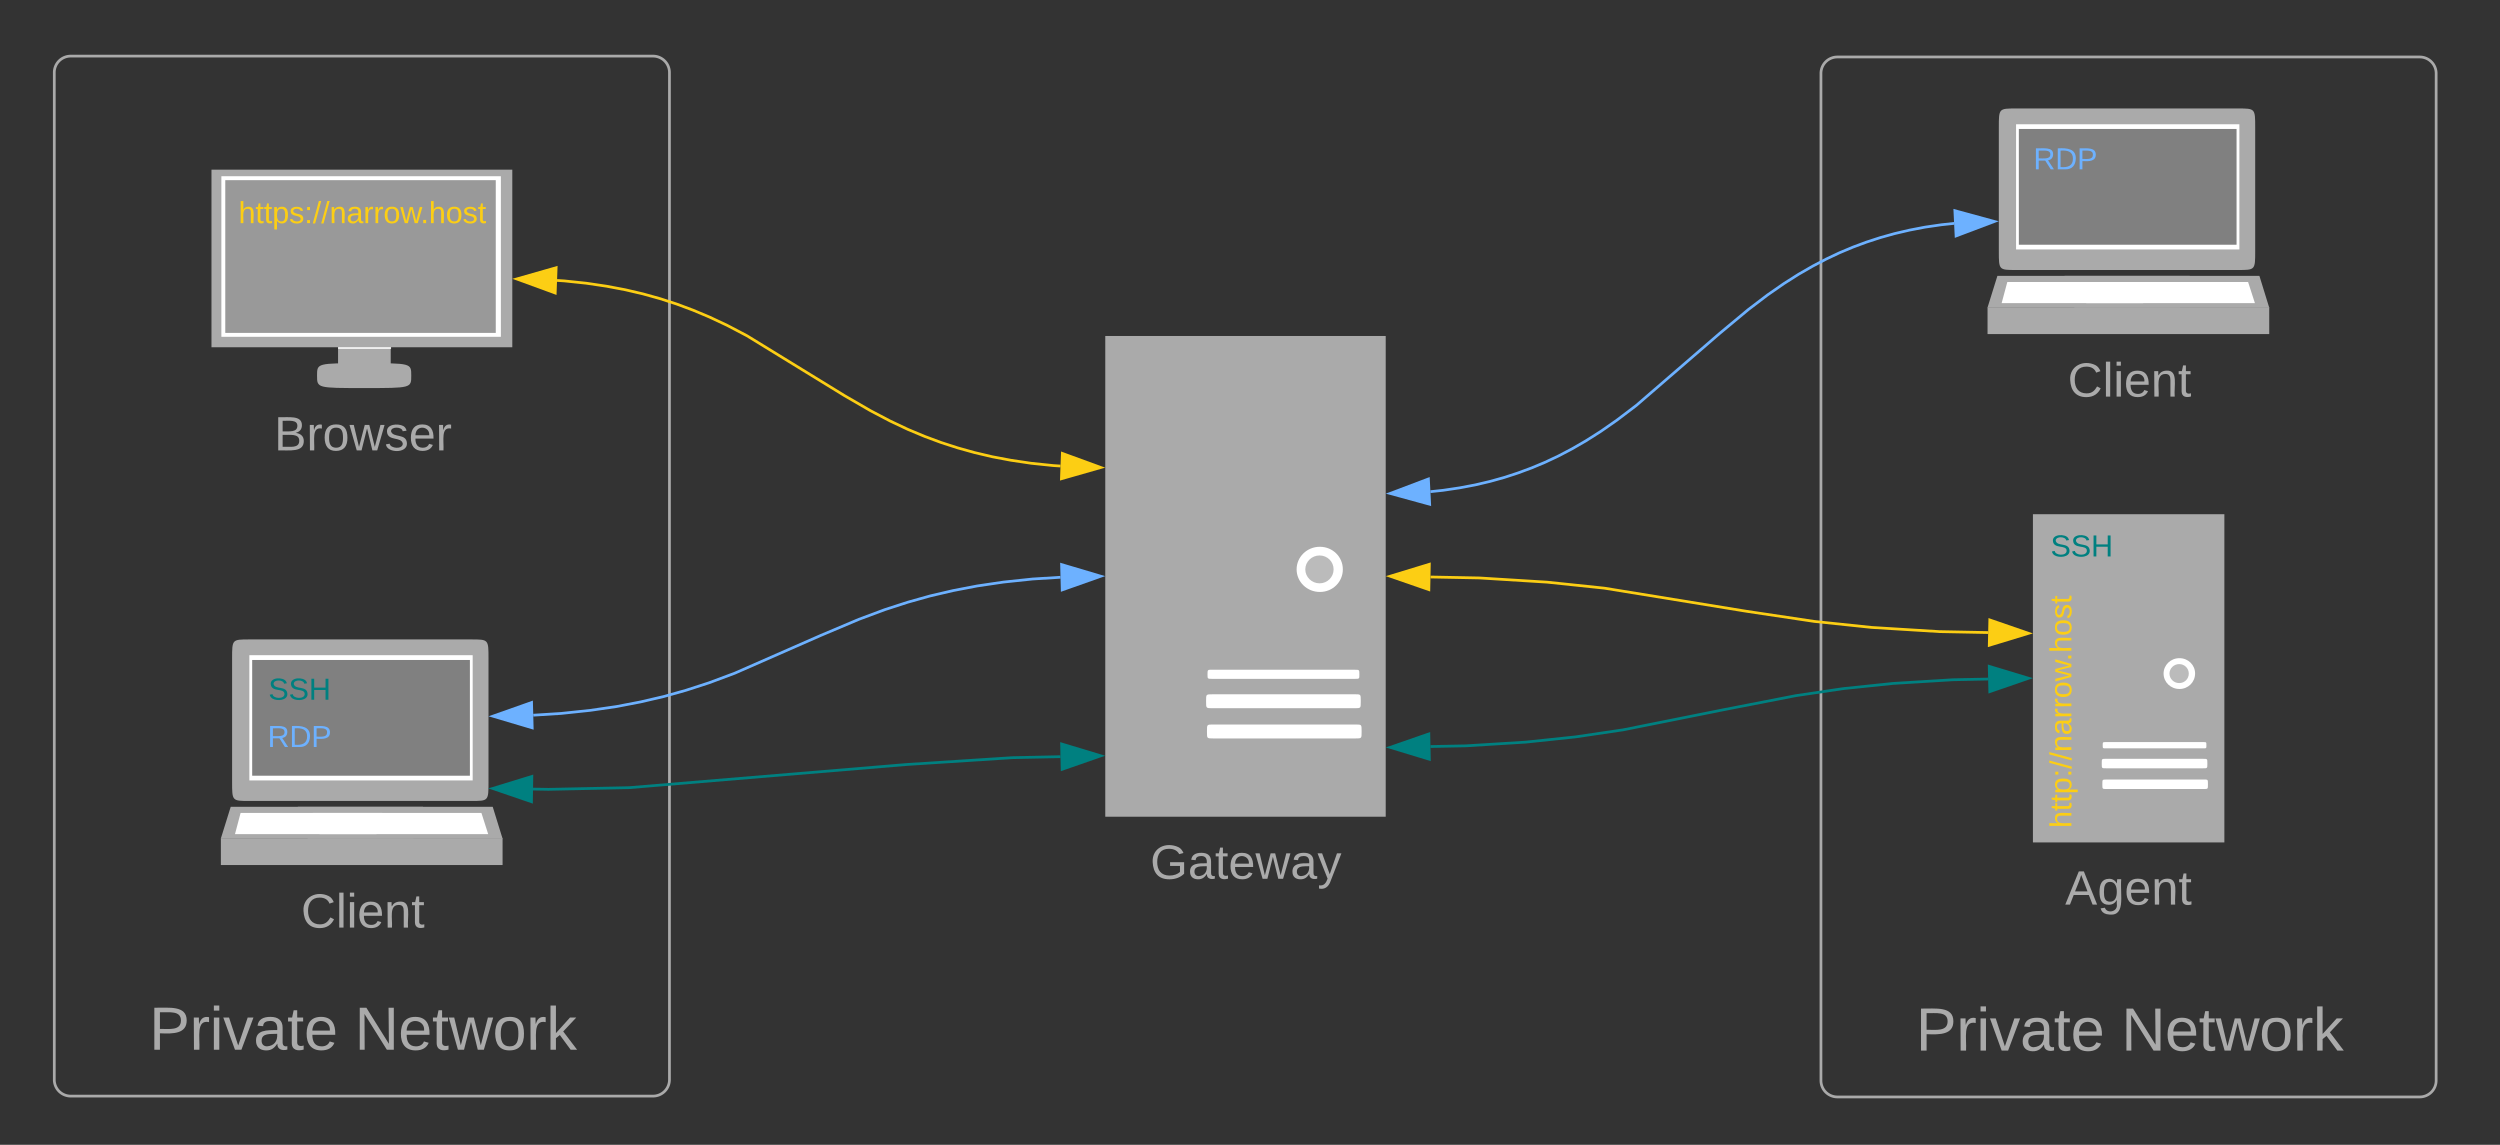 <svg xmlns="http://www.w3.org/2000/svg" xmlns:xlink="http://www.w3.org/1999/xlink" xmlns:lucid="lucid" width="915" height="419"><rect width="100%" height="100%" fill="#333333" stroke="none"/><g transform="translate(-298 -178)" lucid:page-tab-id="0_0"><path d="M964.47 204.86a6 6 0 0 1 6-6h213.16a6 6 0 0 1 6 6v368.62a6 6 0 0 1-6 6H970.47a6 6 0 0 1-6-6z" stroke="#aaa" fill-opacity="0"/><use xlink:href="#a" transform="matrix(1,0,0,1,976.472,210.858) translate(22.759 351.66)"/><use xlink:href="#b" transform="matrix(1,0,0,1,976.472,210.858) translate(97.944 351.66)"/><path d="M1035.87 217.7h81.23c6.3 0 6.3 0 6.3 6.93v45.25c0 6.94 0 6.94-6.3 6.94h-81.23c-6.3 0-6.3 0-6.3-6.94v-45.25c0-6.93 0-6.93 6.3-6.93z" fill="#aaa"/><path d="M1035.87 223.48h81.74v45.82h-81.73v-45.82z" fill="#fff"/><path d="M1036.9 225.2h79.68v42.37h-79.68V225.2z" fill="gray"/><path d="M1025.44 290.44h103.1v9.83h-103.1v-9.83z" fill="#aaa"/><path d="M1053.62 278.96h71.32l3.6 11.65h-71.3l-3.62-11.64z" fill="#aaa"/><path d="M1099.45 278.96h-70.4l-3.6 11.56h70.38l3.62-11.56z" fill="#aaa"/><path d="M1059.1 281.2h61.7l2.5 7.75h-61.73l-2.48-7.76z" fill="#fff"/><path d="M1084.48 281.2h-51.8l-2.08 7.75h51.82l2.06-7.76z" fill="#fff"/><use xlink:href="#c" transform="matrix(1,0,0,1,995.444,300.267) translate(59.358 22.889)"/><path d="M317.87 204.54a6 6 0 0 1 6-6h213.15a6 6 0 0 1 6 6v368.63a6 6 0 0 1-6 6H323.87a6 6 0 0 1-6-6z" stroke="#aaa" fill-opacity="0"/><use xlink:href="#a" transform="matrix(1,0,0,1,329.867,210.544) translate(22.759 351.66)"/><use xlink:href="#b" transform="matrix(1,0,0,1,329.867,210.544) translate(97.944 351.66)"/><path d="M375.38 240.1H485.5v65H375.4v-65z" fill="#aaa"/><path d="M421.75 304.62H441v11.34h-19.27v-11.34z" fill="#aaa"/><path d="M379 242.5h102.32v58.77h-102.3V242.5z" fill="#fff"/><path d="M380.45 243.94h99v55.9h-99v-55.9z" fill="#999"/><path d="M421.75 305.1h19.38v.56h-19.38v-.56z" fill="#fff"/><path d="M431.22 310.93h.1c17.2 0 17.2 0 17.2 4.55s0 4.55-17.2 4.55h-.1c-17.18 0-17.18 0-17.18-4.55s0-4.55 17.18-4.55z" fill="#aaa"/><use xlink:href="#d" transform="matrix(1,0,0,1,345.38,319.954) translate(52.981 22.889)"/><path d="M389.26 412.03h81.23c6.3 0 6.3 0 6.3 6.94v45.25c0 6.93 0 6.93-6.3 6.93h-81.24c-6.3 0-6.3 0-6.3-6.93v-45.25c0-6.94 0-6.94 6.3-6.94z" fill="#aaa"/><path d="M389.26 417.8H471v45.84h-81.74V417.8z" fill="#fff"/><path d="M390.3 419.55h79.68v42.36H390.3v-42.35z" fill="gray"/><path d="M378.84 484.78h103.1v9.82h-103.1v-9.82z" fill="#aaa"/><path d="M407.02 473.3h71.32l3.6 11.64h-71.3L407 473.3z" fill="#aaa"/><path d="M452.84 473.3h-70.4l-3.6 11.56h70.4l3.6-11.56z" fill="#aaa"/><path d="M412.5 475.53h61.7l2.48 7.76h-61.72l-2.47-7.77z" fill="#fff"/><path d="M437.88 475.53h-51.82L384 483.3h51.8l2.08-7.77z" fill="#fff"/><use xlink:href="#c" transform="matrix(1,0,0,1,348.839,494.604) translate(59.358 22.889)"/><path d="M393.13 422.87h28.62v17.32h-28.62z" fill="none"/><use xlink:href="#e" transform="matrix(1,0,0,1,393.129,422.874) translate(3.096 11.222)"/><path d="M393.13 440.2h28.62v17.3h-28.62z" fill="none"/><use xlink:href="#f" transform="matrix(1,0,0,1,393.129,440.192) translate(2.802 11.222)"/><path d="M416.13 248.45h28.63v17.3h-28.63z" fill="none"/><use xlink:href="#g" transform="matrix(1,0,0,1,416.133,248.447) translate(-30.824 11.222)"/><path d="M1042.05 366.2h70.07v120.13h-70.07V366.2z" fill="#aaa"/><path d="M1068.8 449.6h35.62c1.12 0 1.12 0 1.12 1.2 0 1.1 0 1.1-1.12 1.1h-35.63c-1.2 0-1.2 0-1.2-1.1 0-1.2 0-1.2 1.2-1.2zM1068.86 455.73h35.5c1.53 0 1.53 0 1.53 1.56v.35c0 1.56 0 1.56-1.55 1.56h-35.5c-1.6 0-1.6 0-1.6-1.55v-.36c0-1.57 0-1.57 1.6-1.57zM1069 463.3h35.56c1.54 0 1.54 0 1.54 1.55v.36c0 1.57 0 1.57-1.54 1.57H1069c-1.54 0-1.54 0-1.54-1.56v-.35c0-1.56 0-1.56 1.54-1.56zM1101.4 424.53c0 3.12-2.5 5.64-5.73 5.64-3.22 0-5.8-2.52-5.8-5.64 0-3.12 2.58-5.64 5.8-5.64 3.22 0 5.74 2.5 5.74 5.63z" fill="#fff"/><path d="M1099.1 424.53c0 1.92-1.54 3.48-3.5 3.48s-3.57-1.55-3.57-3.47c0-1.92 1.6-3.48 3.57-3.48 1.96 0 3.5 1.56 3.5 3.48z" fill="#bbb"/><use xlink:href="#h" transform="matrix(1,0,0,1,1012.05,486.206) translate(41.79 22.889)"/><path d="M1045.4 489.5V387.76h16.65V489.5z" fill="none"/><use xlink:href="#i" transform="matrix(6.123233995736766e-17,-1,1,6.123233995736766e-17,1045.403,489.492) translate(8.454 10.722)"/><path d="M1045.4 370.45h28.63v17.32h-28.63z" fill="none"/><use xlink:href="#e" transform="matrix(1,0,0,1,1045.403,370.454) translate(3.096 11.222)"/><path d="M1039.4 228.76h28.64v17.32h-28.63z" fill="none"/><use xlink:href="#f" transform="matrix(1,0,0,1,1039.415,228.76) translate(2.802 11.222)"/><path d="M702.53 300.97h102.64v175.95H702.53V300.97z" fill="#aaa"/><path d="M741.7 423.13h52.2c1.63 0 1.63 0 1.63 1.76 0 1.57 0 1.57-1.64 1.57h-52.2c-1.74 0-1.74 0-1.74-1.58 0-1.77 0-1.77 1.74-1.77zM741.8 432.1h52c2.24 0 2.24 0 2.24 2.28v.53c0 2.3 0 2.3-2.25 2.3h-52c-2.36 0-2.36 0-2.36-2.3v-.52c0-2.28 0-2.28 2.36-2.28zM742 443.17h52.1c2.25 0 2.25 0 2.25 2.3v.5c0 2.3 0 2.3-2.25 2.3H742c-2.25 0-2.25 0-2.25-2.3v-.5c0-2.3 0-2.3 2.26-2.3zM789.48 386.4c0 4.57-3.7 8.26-8.4 8.26-4.72 0-8.52-3.7-8.52-8.27 0-4.57 3.8-8.27 8.5-8.27 4.73 0 8.42 3.7 8.42 8.26z" fill="#fff"/><path d="M786.1 386.4c0 2.8-2.26 5.1-5.13 5.1s-5.23-2.3-5.23-5.1c0-2.82 2.36-5.1 5.23-5.1 2.87 0 5.13 2.28 5.13 5.1z" fill="#bbb"/><use xlink:href="#j" transform="matrix(1,0,0,1,672.53,476.745) translate(46.463 22.889)"/><path d="M1013.2 259.76l-4.65.5-6.04.88-5.7 1.1-5.43 1.27-5.22 1.46-5.06 1.65-4.95 1.84-4.9 2.06-4.87 2.3-4.96 2.6-5.12 2.95-5.42 3.44-5.96 4.14-7.06 5.37-10.3 8.57-30.68 26.5-7.06 5.36-5.96 4.15-5.42 3.44-5.12 2.96-4.96 2.6-4.88 2.3-4.9 2.05-4.93 1.83-5.05 1.65-5.22 1.46-5.44 1.28-5.7 1.08-6.05.9-4.67.5" stroke="#6db1ff" stroke-linejoin="round" fill="none"/><path d="M1027.95 259.06l-14.03 5.3-.44-9.25zM806.8 358.6l14-5.3.46 9.26z" stroke="#6db1ff" fill="#6db1ff"/><path d="M686.15 389.28l-10.16.63-10.72 1.13-9.62 1.42-8.85 1.7-8.36 1.95-8.2 2.3-8.4 2.72-9.44 3.52-14.1 5.96-31.38 13.78-9.43 3.52-8.42 2.73-8.2 2.3-8.37 1.95-8.84 1.7-9.62 1.4-10.7 1.13-10.17.64" stroke="#6db1ff" stroke-linejoin="round" fill="none"/><path d="M700.9 388.9l-14.13 5-.24-9.27zM478.4 440.12l14.15-5 .24 9.27z" stroke="#6db1ff" fill="#6db1ff"/><path d="M1025.67 409.52l-17.9-.35-24.77-1.53-21-2.2-24.73-3.7-52.06-8.47-20.98-2.2-24.77-1.54-17.9-.35" stroke="#fcce14" stroke-linejoin="round" fill="none"/><path d="M1040.43 409.8l-14.36 4.37.2-9.27zM806.8 388.9l14.34-4.37-.18 9.27z" stroke="#fcce14" fill="#fcce14"/><path d="M686.16 348.57l-2.64-.17-8.1-.84-7.4-1.1-6.9-1.3-6.48-1.53-6.2-1.73-6.05-1.96-6-2.23-6.1-2.55-6.42-3.03-7.24-3.8-9.55-5.53-35.7-21.92-7.24-3.8-6.43-3.02-6.1-2.56-5.98-2.23-6.04-1.96-6.2-1.73-6.5-1.52-6.88-1.3-7.4-1.1-8.1-.85-2.64-.17" stroke="#fcce14" stroke-linejoin="round" fill="none"/><path d="M700.9 349.1l-14.42 4.12.34-9.27zM487.13 280.1l14.42-4.12-.34 9.27z" stroke="#fcce14" fill="#fcce14"/><path d="M1025.67 426.53l-12.9.26-21.94 1.35-18.25 1.9-17.37 2.58-26.33 5.13-36.86 7.38-17.36 2.57-18.25 1.92-21.96 1.36-12.9.25" stroke="teal" stroke-linejoin="round" fill="none"/><path d="M1040.43 426.24l-14.17 4.9-.2-9.25zM806.8 451.53l14.16-4.92.18 9.28z" stroke="teal" fill="teal"/><path d="M686.15 454.94l-17.66.37-38.7 2.5-101.46 8.47-29.6.62-5.65-.1" stroke="teal" stroke-linejoin="round" fill="none"/><path d="M700.9 454.63l-14.16 4.93-.2-9.27zM478.33 466.58l14.33-4.4-.14 9.25z" stroke="teal" fill="teal"/><defs><path fill="#aaa" d="M30-248c87 1 191-15 191 75 0 78-77 80-158 76V0H30v-248zm33 125c57 0 124 11 124-50 0-59-68-47-124-48v98" id="k"/><path fill="#aaa" d="M114-163C36-179 61-72 57 0H25l-1-190h30c1 12-1 29 2 39 6-27 23-49 58-41v29" id="l"/><path fill="#aaa" d="M24-231v-30h32v30H24zM24 0v-190h32V0H24" id="m"/><path fill="#aaa" d="M108 0H70L1-190h34L89-25l56-165h34" id="n"/><path fill="#aaa" d="M141-36C126-15 110 5 73 4 37 3 15-17 15-53c-1-64 63-63 125-63 3-35-9-54-41-54-24 1-41 7-42 31l-33-3c5-37 33-52 76-52 45 0 72 20 72 64v82c-1 20 7 32 28 27v20c-31 9-61-2-59-35zM48-53c0 20 12 33 32 33 41-3 63-29 60-74-43 2-92-5-92 41" id="o"/><path fill="#aaa" d="M59-47c-2 24 18 29 38 22v24C64 9 27 4 27-40v-127H5v-23h24l9-43h21v43h35v23H59v120" id="p"/><path fill="#aaa" d="M100-194c63 0 86 42 84 106H49c0 40 14 67 53 68 26 1 43-12 49-29l28 8c-11 28-37 45-77 45C44 4 14-33 15-96c1-61 26-98 85-98zm52 81c6-60-76-77-97-28-3 7-6 17-6 28h103" id="q"/><g id="a"><use transform="matrix(0.062,0,0,0.062,0,0)" xlink:href="#k"/><use transform="matrix(0.062,0,0,0.062,14.815,0)" xlink:href="#l"/><use transform="matrix(0.062,0,0,0.062,22.16,0)" xlink:href="#m"/><use transform="matrix(0.062,0,0,0.062,27.037,0)" xlink:href="#n"/><use transform="matrix(0.062,0,0,0.062,38.148,0)" xlink:href="#o"/><use transform="matrix(0.062,0,0,0.062,50.494,0)" xlink:href="#p"/><use transform="matrix(0.062,0,0,0.062,56.667,0)" xlink:href="#q"/></g><path fill="#aaa" d="M190 0L58-211 59 0H30v-248h39L202-35l-2-213h31V0h-41" id="r"/><path fill="#aaa" d="M206 0h-36l-40-164L89 0H53L-1-190h32L70-26l43-164h34l41 164 42-164h31" id="s"/><path fill="#aaa" d="M100-194c62-1 85 37 85 99 1 63-27 99-86 99S16-35 15-95c0-66 28-99 85-99zM99-20c44 1 53-31 53-75 0-43-8-75-51-75s-53 32-53 75 10 74 51 75" id="t"/><path fill="#aaa" d="M143 0L79-87 56-68V0H24v-261h32v163l83-92h37l-77 82L181 0h-38" id="u"/><g id="b"><use transform="matrix(0.062,0,0,0.062,0,0)" xlink:href="#r"/><use transform="matrix(0.062,0,0,0.062,15.988,0)" xlink:href="#q"/><use transform="matrix(0.062,0,0,0.062,28.333,0)" xlink:href="#p"/><use transform="matrix(0.062,0,0,0.062,34.506,0)" xlink:href="#s"/><use transform="matrix(0.062,0,0,0.062,50.494,0)" xlink:href="#t"/><use transform="matrix(0.062,0,0,0.062,62.84,0)" xlink:href="#l"/><use transform="matrix(0.062,0,0,0.062,70.185,0)" xlink:href="#u"/></g><path fill="#aaa" d="M212-179c-10-28-35-45-73-45-59 0-87 40-87 99 0 60 29 101 89 101 43 0 62-24 78-52l27 14C228-24 195 4 139 4 59 4 22-46 18-125c-6-104 99-153 187-111 19 9 31 26 39 46" id="v"/><path fill="#aaa" d="M24 0v-261h32V0H24" id="w"/><path fill="#aaa" d="M117-194c89-4 53 116 60 194h-32v-121c0-31-8-49-39-48C34-167 62-67 57 0H25l-1-190h30c1 10-1 24 2 32 11-22 29-35 61-36" id="x"/><g id="c"><use transform="matrix(0.049,0,0,0.049,0,0)" xlink:href="#v"/><use transform="matrix(0.049,0,0,0.049,12.79,0)" xlink:href="#w"/><use transform="matrix(0.049,0,0,0.049,16.691,0)" xlink:href="#m"/><use transform="matrix(0.049,0,0,0.049,20.593,0)" xlink:href="#q"/><use transform="matrix(0.049,0,0,0.049,30.469,0)" xlink:href="#x"/><use transform="matrix(0.049,0,0,0.049,40.346,0)" xlink:href="#p"/></g><path fill="#aaa" d="M160-131c35 5 61 23 61 61C221 17 115-2 30 0v-248c76 3 177-17 177 60 0 33-19 50-47 57zm-97-11c50-1 110 9 110-42 0-47-63-36-110-37v79zm0 115c55-2 124 14 124-45 0-56-70-42-124-44v89" id="y"/><path fill="#aaa" d="M135-143c-3-34-86-38-87 0 15 53 115 12 119 90S17 21 10-45l28-5c4 36 97 45 98 0-10-56-113-15-118-90-4-57 82-63 122-42 12 7 21 19 24 35" id="z"/><g id="d"><use transform="matrix(0.049,0,0,0.049,0,0)" xlink:href="#y"/><use transform="matrix(0.049,0,0,0.049,11.852,0)" xlink:href="#l"/><use transform="matrix(0.049,0,0,0.049,17.728,0)" xlink:href="#t"/><use transform="matrix(0.049,0,0,0.049,27.605,0)" xlink:href="#s"/><use transform="matrix(0.049,0,0,0.049,40.395,0)" xlink:href="#z"/><use transform="matrix(0.049,0,0,0.049,49.284,0)" xlink:href="#q"/><use transform="matrix(0.049,0,0,0.049,59.16,0)" xlink:href="#l"/></g><path fill="teal" d="M185-189c-5-48-123-54-124 2 14 75 158 14 163 119 3 78-121 87-175 55-17-10-28-26-33-46l33-7c5 56 141 63 141-1 0-78-155-14-162-118-5-82 145-84 179-34 5 7 8 16 11 25" id="A"/><path fill="teal" d="M197 0v-115H63V0H30v-248h33v105h134v-105h34V0h-34" id="B"/><g id="e"><use transform="matrix(0.031,0,0,0.031,0,0)" xlink:href="#A"/><use transform="matrix(0.031,0,0,0.031,7.407,0)" xlink:href="#A"/><use transform="matrix(0.031,0,0,0.031,14.815,0)" xlink:href="#B"/></g><path fill="#6db1ff" d="M233-177c-1 41-23 64-60 70L243 0h-38l-65-103H63V0H30v-248c88 3 205-21 203 71zM63-129c60-2 137 13 137-47 0-61-80-42-137-45v92" id="C"/><path fill="#6db1ff" d="M30-248c118-7 216 8 213 122C240-48 200 0 122 0H30v-248zM63-27c89 8 146-16 146-99s-60-101-146-95v194" id="D"/><path fill="#6db1ff" d="M30-248c87 1 191-15 191 75 0 78-77 80-158 76V0H30v-248zm33 125c57 0 124 11 124-50 0-59-68-47-124-48v98" id="E"/><g id="f"><use transform="matrix(0.031,0,0,0.031,0,0)" xlink:href="#C"/><use transform="matrix(0.031,0,0,0.031,7.994,0)" xlink:href="#D"/><use transform="matrix(0.031,0,0,0.031,15.988,0)" xlink:href="#E"/></g><path fill="#fcce14" d="M106-169C34-169 62-67 57 0H25v-261h32l-1 103c12-21 28-36 61-36 89 0 53 116 60 194h-32v-121c2-32-8-49-39-48" id="F"/><path fill="#fcce14" d="M59-47c-2 24 18 29 38 22v24C64 9 27 4 27-40v-127H5v-23h24l9-43h21v43h35v23H59v120" id="G"/><path fill="#fcce14" d="M115-194c55 1 70 41 70 98S169 2 115 4C84 4 66-9 55-30l1 105H24l-1-265h31l2 30c10-21 28-34 59-34zm-8 174c40 0 45-34 45-75s-6-73-45-74c-42 0-51 32-51 76 0 43 10 73 51 73" id="H"/><path fill="#fcce14" d="M135-143c-3-34-86-38-87 0 15 53 115 12 119 90S17 21 10-45l28-5c4 36 97 45 98 0-10-56-113-15-118-90-4-57 82-63 122-42 12 7 21 19 24 35" id="I"/><path fill="#fcce14" d="M33-154v-36h34v36H33zM33 0v-36h34V0H33" id="J"/><path fill="#fcce14" d="M0 4l72-265h28L28 4H0" id="K"/><path fill="#fcce14" d="M117-194c89-4 53 116 60 194h-32v-121c0-31-8-49-39-48C34-167 62-67 57 0H25l-1-190h30c1 10-1 24 2 32 11-22 29-35 61-36" id="L"/><path fill="#fcce14" d="M141-36C126-15 110 5 73 4 37 3 15-17 15-53c-1-64 63-63 125-63 3-35-9-54-41-54-24 1-41 7-42 31l-33-3c5-37 33-52 76-52 45 0 72 20 72 64v82c-1 20 7 32 28 27v20c-31 9-61-2-59-35zM48-53c0 20 12 33 32 33 41-3 63-29 60-74-43 2-92-5-92 41" id="M"/><path fill="#fcce14" d="M114-163C36-179 61-72 57 0H25l-1-190h30c1 12-1 29 2 39 6-27 23-49 58-41v29" id="N"/><path fill="#fcce14" d="M100-194c62-1 85 37 85 99 1 63-27 99-86 99S16-35 15-95c0-66 28-99 85-99zM99-20c44 1 53-31 53-75 0-43-8-75-51-75s-53 32-53 75 10 74 51 75" id="O"/><path fill="#fcce14" d="M206 0h-36l-40-164L89 0H53L-1-190h32L70-26l43-164h34l41 164 42-164h31" id="P"/><path fill="#fcce14" d="M33 0v-38h34V0H33" id="Q"/><g id="g"><use transform="matrix(0.031,0,0,0.031,0,0)" xlink:href="#F"/><use transform="matrix(0.031,0,0,0.031,6.173,0)" xlink:href="#G"/><use transform="matrix(0.031,0,0,0.031,9.259,0)" xlink:href="#G"/><use transform="matrix(0.031,0,0,0.031,12.346,0)" xlink:href="#H"/><use transform="matrix(0.031,0,0,0.031,18.519,0)" xlink:href="#I"/><use transform="matrix(0.031,0,0,0.031,24.074,0)" xlink:href="#J"/><use transform="matrix(0.031,0,0,0.031,27.16,0)" xlink:href="#K"/><use transform="matrix(0.031,0,0,0.031,30.247,0)" xlink:href="#K"/><use transform="matrix(0.031,0,0,0.031,33.333,0)" xlink:href="#L"/><use transform="matrix(0.031,0,0,0.031,39.506,0)" xlink:href="#M"/><use transform="matrix(0.031,0,0,0.031,45.679,0)" xlink:href="#N"/><use transform="matrix(0.031,0,0,0.031,49.352,0)" xlink:href="#N"/><use transform="matrix(0.031,0,0,0.031,53.025,0)" xlink:href="#O"/><use transform="matrix(0.031,0,0,0.031,59.198,0)" xlink:href="#P"/><use transform="matrix(0.031,0,0,0.031,66.574,0)" xlink:href="#Q"/><use transform="matrix(0.031,0,0,0.031,69.66,0)" xlink:href="#F"/><use transform="matrix(0.031,0,0,0.031,75.833,0)" xlink:href="#O"/><use transform="matrix(0.031,0,0,0.031,82.006,0)" xlink:href="#I"/><use transform="matrix(0.031,0,0,0.031,87.562,0)" xlink:href="#G"/></g><path fill="#aaa" d="M205 0l-28-72H64L36 0H1l101-248h38L239 0h-34zm-38-99l-47-123c-12 45-31 82-46 123h93" id="R"/><path fill="#aaa" d="M177-190C167-65 218 103 67 71c-23-6-38-20-44-43l32-5c15 47 100 32 89-28v-30C133-14 115 1 83 1 29 1 15-40 15-95c0-56 16-97 71-98 29-1 48 16 59 35 1-10 0-23 2-32h30zM94-22c36 0 50-32 50-73 0-42-14-75-50-75-39 0-46 34-46 75s6 73 46 73" id="S"/><g id="h"><use transform="matrix(0.049,0,0,0.049,0,0)" xlink:href="#R"/><use transform="matrix(0.049,0,0,0.049,11.852,0)" xlink:href="#S"/><use transform="matrix(0.049,0,0,0.049,21.728,0)" xlink:href="#q"/><use transform="matrix(0.049,0,0,0.049,31.605,0)" xlink:href="#x"/><use transform="matrix(0.049,0,0,0.049,41.481,0)" xlink:href="#p"/></g><g id="i"><use transform="matrix(0.031,0,0,0.031,0,0)" xlink:href="#F"/><use transform="matrix(0.031,0,0,0.031,6.173,0)" xlink:href="#G"/><use transform="matrix(0.031,0,0,0.031,9.259,0)" xlink:href="#G"/><use transform="matrix(0.031,0,0,0.031,12.346,0)" xlink:href="#H"/><use transform="matrix(0.031,0,0,0.031,18.519,0)" xlink:href="#J"/><use transform="matrix(0.031,0,0,0.031,21.605,0)" xlink:href="#K"/><use transform="matrix(0.031,0,0,0.031,24.691,0)" xlink:href="#K"/><use transform="matrix(0.031,0,0,0.031,27.778,0)" xlink:href="#L"/><use transform="matrix(0.031,0,0,0.031,33.951,0)" xlink:href="#M"/><use transform="matrix(0.031,0,0,0.031,40.123,0)" xlink:href="#N"/><use transform="matrix(0.031,0,0,0.031,43.796,0)" xlink:href="#N"/><use transform="matrix(0.031,0,0,0.031,47.469,0)" xlink:href="#O"/><use transform="matrix(0.031,0,0,0.031,53.642,0)" xlink:href="#P"/><use transform="matrix(0.031,0,0,0.031,61.019,0)" xlink:href="#Q"/><use transform="matrix(0.031,0,0,0.031,64.105,0)" xlink:href="#F"/><use transform="matrix(0.031,0,0,0.031,70.278,0)" xlink:href="#O"/><use transform="matrix(0.031,0,0,0.031,76.451,0)" xlink:href="#I"/><use transform="matrix(0.031,0,0,0.031,82.006,0)" xlink:href="#G"/></g><path fill="#aaa" d="M143 4C61 4 22-44 18-125c-5-107 100-154 193-111 17 8 29 25 37 43l-32 9c-13-25-37-40-76-40-61 0-88 39-88 99 0 61 29 100 91 101 35 0 62-11 79-27v-45h-74v-28h105v86C228-13 192 4 143 4" id="T"/><path fill="#aaa" d="M179-190L93 31C79 59 56 82 12 73V49c39 6 53-20 64-50L1-190h34L92-34l54-156h33" id="U"/><g id="j"><use transform="matrix(0.049,0,0,0.049,0,0)" xlink:href="#T"/><use transform="matrix(0.049,0,0,0.049,13.827,0)" xlink:href="#o"/><use transform="matrix(0.049,0,0,0.049,23.704,0)" xlink:href="#p"/><use transform="matrix(0.049,0,0,0.049,28.642,0)" xlink:href="#q"/><use transform="matrix(0.049,0,0,0.049,38.519,0)" xlink:href="#s"/><use transform="matrix(0.049,0,0,0.049,51.309,0)" xlink:href="#o"/><use transform="matrix(0.049,0,0,0.049,61.185,0)" xlink:href="#U"/></g></defs></g></svg>